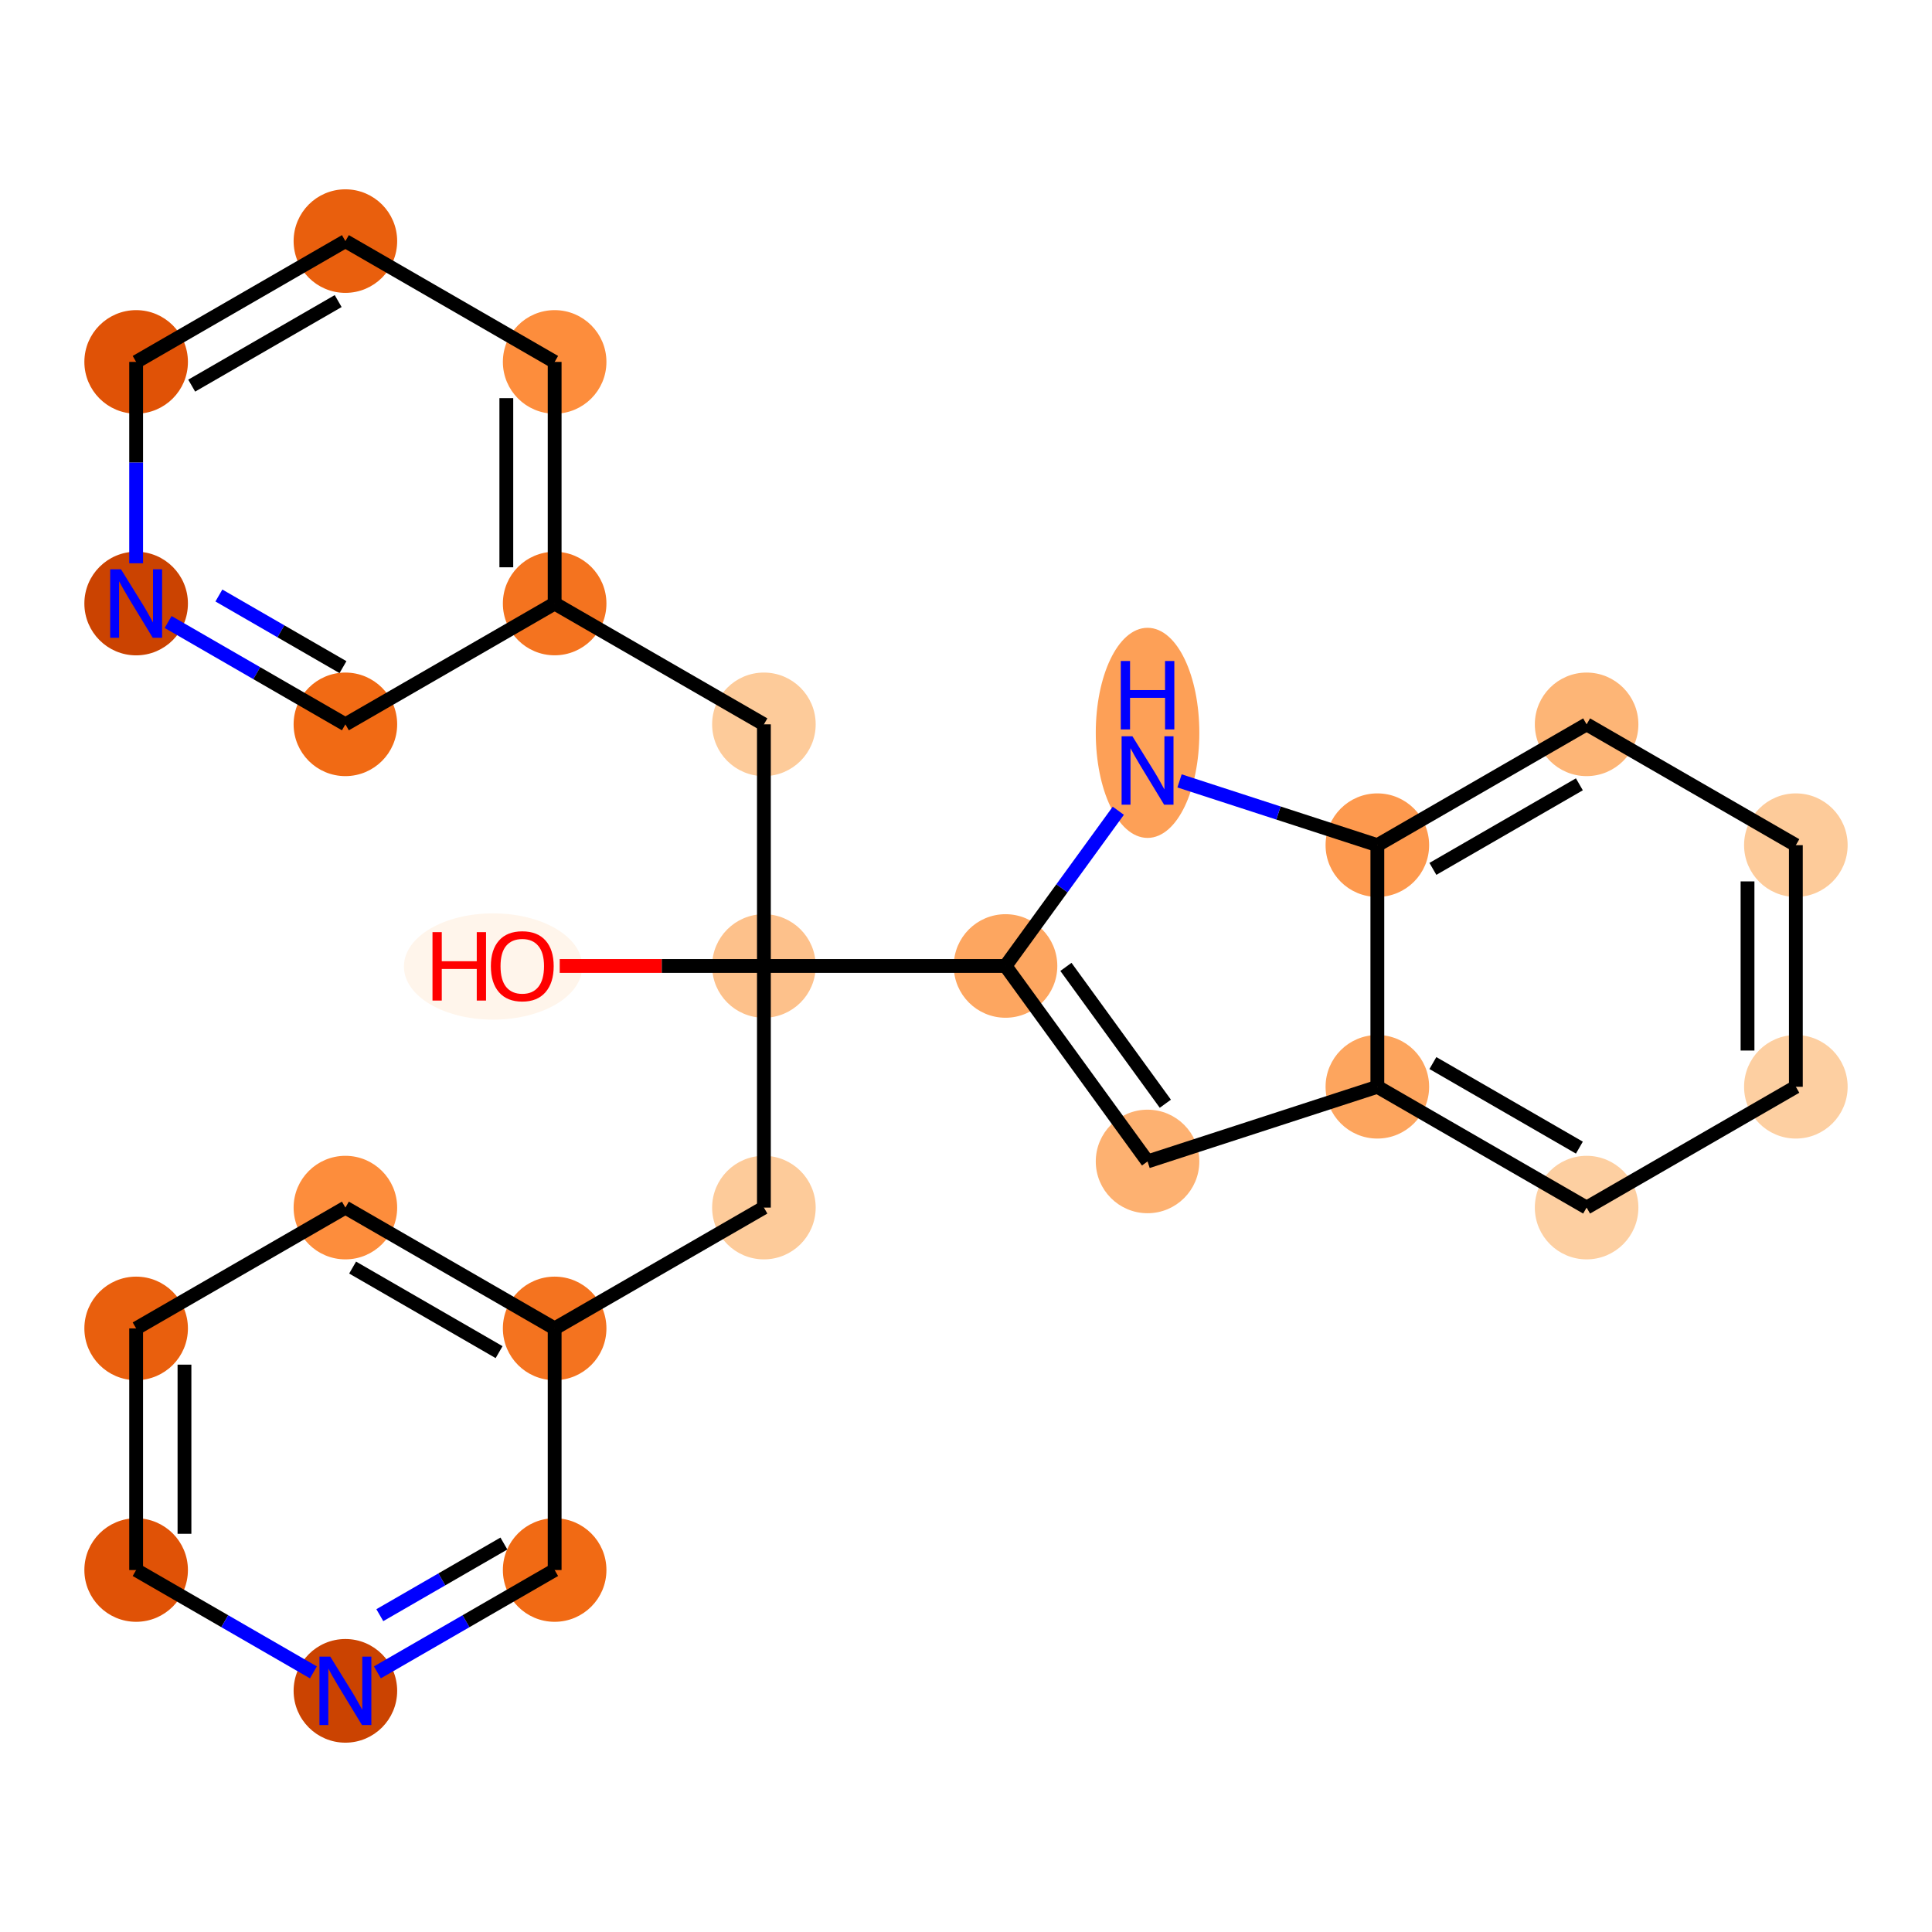 <?xml version='1.0' encoding='iso-8859-1'?>
<svg version='1.1' baseProfile='full'
              xmlns='http://www.w3.org/2000/svg'
                      xmlns:rdkit='http://www.rdkit.org/xml'
                      xmlns:xlink='http://www.w3.org/1999/xlink'
                  xml:space='preserve'
width='280px' height='280px' viewBox='0 0 280 280'>
<!-- END OF HEADER -->
<rect style='opacity:1.0;fill:#FFFFFF;stroke:none' width='280' height='280' x='0' y='0'> </rect>
<ellipse cx='71.462' cy='140.073' rx='12.42' ry='7.201'  style='fill:#FFF5EB;fill-rule:evenodd;stroke:#FFF5EB;stroke-width:1.0px;stroke-linecap:butt;stroke-linejoin:miter;stroke-opacity:1' />
<ellipse cx='110.711' cy='139.996' rx='7.004' ry='7.004'  style='fill:#FDC18B;fill-rule:evenodd;stroke:#FDC18B;stroke-width:1.0px;stroke-linecap:butt;stroke-linejoin:miter;stroke-opacity:1' />
<ellipse cx='110.711' cy='175.014' rx='7.004' ry='7.004'  style='fill:#FDCB9A;fill-rule:evenodd;stroke:#FDCB9A;stroke-width:1.0px;stroke-linecap:butt;stroke-linejoin:miter;stroke-opacity:1' />
<ellipse cx='80.384' cy='192.523' rx='7.004' ry='7.004'  style='fill:#F4731F;fill-rule:evenodd;stroke:#F4731F;stroke-width:1.0px;stroke-linecap:butt;stroke-linejoin:miter;stroke-opacity:1' />
<ellipse cx='50.057' cy='175.014' rx='7.004' ry='7.004'  style='fill:#FD8D3C;fill-rule:evenodd;stroke:#FD8D3C;stroke-width:1.0px;stroke-linecap:butt;stroke-linejoin:miter;stroke-opacity:1' />
<ellipse cx='19.731' cy='192.523' rx='7.004' ry='7.004'  style='fill:#E95F0D;fill-rule:evenodd;stroke:#E95F0D;stroke-width:1.0px;stroke-linecap:butt;stroke-linejoin:miter;stroke-opacity:1' />
<ellipse cx='19.731' cy='227.541' rx='7.004' ry='7.004'  style='fill:#E05206;fill-rule:evenodd;stroke:#E05206;stroke-width:1.0px;stroke-linecap:butt;stroke-linejoin:miter;stroke-opacity:1' />
<ellipse cx='50.057' cy='245.05' rx='7.004' ry='7.012'  style='fill:#CB4301;fill-rule:evenodd;stroke:#CB4301;stroke-width:1.0px;stroke-linecap:butt;stroke-linejoin:miter;stroke-opacity:1' />
<ellipse cx='80.384' cy='227.541' rx='7.004' ry='7.004'  style='fill:#F16A14;fill-rule:evenodd;stroke:#F16A14;stroke-width:1.0px;stroke-linecap:butt;stroke-linejoin:miter;stroke-opacity:1' />
<ellipse cx='110.711' cy='104.977' rx='7.004' ry='7.004'  style='fill:#FDCB9A;fill-rule:evenodd;stroke:#FDCB9A;stroke-width:1.0px;stroke-linecap:butt;stroke-linejoin:miter;stroke-opacity:1' />
<ellipse cx='80.384' cy='87.468' rx='7.004' ry='7.004'  style='fill:#F4731F;fill-rule:evenodd;stroke:#F4731F;stroke-width:1.0px;stroke-linecap:butt;stroke-linejoin:miter;stroke-opacity:1' />
<ellipse cx='80.384' cy='52.45' rx='7.004' ry='7.004'  style='fill:#FD8D3C;fill-rule:evenodd;stroke:#FD8D3C;stroke-width:1.0px;stroke-linecap:butt;stroke-linejoin:miter;stroke-opacity:1' />
<ellipse cx='50.057' cy='34.941' rx='7.004' ry='7.004'  style='fill:#E95F0D;fill-rule:evenodd;stroke:#E95F0D;stroke-width:1.0px;stroke-linecap:butt;stroke-linejoin:miter;stroke-opacity:1' />
<ellipse cx='19.731' cy='52.45' rx='7.004' ry='7.004'  style='fill:#E05206;fill-rule:evenodd;stroke:#E05206;stroke-width:1.0px;stroke-linecap:butt;stroke-linejoin:miter;stroke-opacity:1' />
<ellipse cx='19.731' cy='87.468' rx='7.004' ry='7.012'  style='fill:#CB4301;fill-rule:evenodd;stroke:#CB4301;stroke-width:1.0px;stroke-linecap:butt;stroke-linejoin:miter;stroke-opacity:1' />
<ellipse cx='50.057' cy='104.977' rx='7.004' ry='7.004'  style='fill:#F16A14;fill-rule:evenodd;stroke:#F16A14;stroke-width:1.0px;stroke-linecap:butt;stroke-linejoin:miter;stroke-opacity:1' />
<ellipse cx='145.729' cy='139.996' rx='7.004' ry='7.004'  style='fill:#FDA660;fill-rule:evenodd;stroke:#FDA660;stroke-width:1.0px;stroke-linecap:butt;stroke-linejoin:miter;stroke-opacity:1' />
<ellipse cx='166.312' cy='168.326' rx='7.004' ry='7.004'  style='fill:#FDB171;fill-rule:evenodd;stroke:#FDB171;stroke-width:1.0px;stroke-linecap:butt;stroke-linejoin:miter;stroke-opacity:1' />
<ellipse cx='199.616' cy='157.505' rx='7.004' ry='7.004'  style='fill:#FDA55E;fill-rule:evenodd;stroke:#FDA55E;stroke-width:1.0px;stroke-linecap:butt;stroke-linejoin:miter;stroke-opacity:1' />
<ellipse cx='229.943' cy='175.014' rx='7.004' ry='7.004'  style='fill:#FDCFA1;fill-rule:evenodd;stroke:#FDCFA1;stroke-width:1.0px;stroke-linecap:butt;stroke-linejoin:miter;stroke-opacity:1' />
<ellipse cx='260.269' cy='157.505' rx='7.004' ry='7.004'  style='fill:#FDCFA1;fill-rule:evenodd;stroke:#FDCFA1;stroke-width:1.0px;stroke-linecap:butt;stroke-linejoin:miter;stroke-opacity:1' />
<ellipse cx='260.269' cy='122.487' rx='7.004' ry='7.004'  style='fill:#FDCB9A;fill-rule:evenodd;stroke:#FDCB9A;stroke-width:1.0px;stroke-linecap:butt;stroke-linejoin:miter;stroke-opacity:1' />
<ellipse cx='229.943' cy='104.977' rx='7.004' ry='7.004'  style='fill:#FDB576;fill-rule:evenodd;stroke:#FDB576;stroke-width:1.0px;stroke-linecap:butt;stroke-linejoin:miter;stroke-opacity:1' />
<ellipse cx='199.616' cy='122.487' rx='7.004' ry='7.004'  style='fill:#FD994E;fill-rule:evenodd;stroke:#FD994E;stroke-width:1.0px;stroke-linecap:butt;stroke-linejoin:miter;stroke-opacity:1' />
<ellipse cx='166.312' cy='106.211' rx='7.004' ry='14.726'  style='fill:#FDA057;fill-rule:evenodd;stroke:#FDA057;stroke-width:1.0px;stroke-linecap:butt;stroke-linejoin:miter;stroke-opacity:1' />
<path class='bond-0 atom-0 atom-1' d='M 81.12,139.996 L 95.915,139.996' style='fill:none;fill-rule:evenodd;stroke:#FF0000;stroke-width:2.0px;stroke-linecap:butt;stroke-linejoin:miter;stroke-opacity:1' />
<path class='bond-0 atom-0 atom-1' d='M 95.915,139.996 L 110.711,139.996' style='fill:none;fill-rule:evenodd;stroke:#000000;stroke-width:2.0px;stroke-linecap:butt;stroke-linejoin:miter;stroke-opacity:1' />
<path class='bond-1 atom-1 atom-2' d='M 110.711,139.996 L 110.711,175.014' style='fill:none;fill-rule:evenodd;stroke:#000000;stroke-width:2.0px;stroke-linecap:butt;stroke-linejoin:miter;stroke-opacity:1' />
<path class='bond-8 atom-1 atom-9' d='M 110.711,139.996 L 110.711,104.977' style='fill:none;fill-rule:evenodd;stroke:#000000;stroke-width:2.0px;stroke-linecap:butt;stroke-linejoin:miter;stroke-opacity:1' />
<path class='bond-15 atom-1 atom-16' d='M 110.711,139.996 L 145.729,139.996' style='fill:none;fill-rule:evenodd;stroke:#000000;stroke-width:2.0px;stroke-linecap:butt;stroke-linejoin:miter;stroke-opacity:1' />
<path class='bond-2 atom-2 atom-3' d='M 110.711,175.014 L 80.384,192.523' style='fill:none;fill-rule:evenodd;stroke:#000000;stroke-width:2.0px;stroke-linecap:butt;stroke-linejoin:miter;stroke-opacity:1' />
<path class='bond-3 atom-3 atom-4' d='M 80.384,192.523 L 50.057,175.014' style='fill:none;fill-rule:evenodd;stroke:#000000;stroke-width:2.0px;stroke-linecap:butt;stroke-linejoin:miter;stroke-opacity:1' />
<path class='bond-3 atom-3 atom-4' d='M 72.333,195.962 L 51.105,183.705' style='fill:none;fill-rule:evenodd;stroke:#000000;stroke-width:2.0px;stroke-linecap:butt;stroke-linejoin:miter;stroke-opacity:1' />
<path class='bond-24 atom-8 atom-3' d='M 80.384,227.541 L 80.384,192.523' style='fill:none;fill-rule:evenodd;stroke:#000000;stroke-width:2.0px;stroke-linecap:butt;stroke-linejoin:miter;stroke-opacity:1' />
<path class='bond-4 atom-4 atom-5' d='M 50.057,175.014 L 19.731,192.523' style='fill:none;fill-rule:evenodd;stroke:#000000;stroke-width:2.0px;stroke-linecap:butt;stroke-linejoin:miter;stroke-opacity:1' />
<path class='bond-5 atom-5 atom-6' d='M 19.731,192.523 L 19.731,227.541' style='fill:none;fill-rule:evenodd;stroke:#000000;stroke-width:2.0px;stroke-linecap:butt;stroke-linejoin:miter;stroke-opacity:1' />
<path class='bond-5 atom-5 atom-6' d='M 26.735,197.775 L 26.735,222.288' style='fill:none;fill-rule:evenodd;stroke:#000000;stroke-width:2.0px;stroke-linecap:butt;stroke-linejoin:miter;stroke-opacity:1' />
<path class='bond-6 atom-6 atom-7' d='M 19.731,227.541 L 32.576,234.957' style='fill:none;fill-rule:evenodd;stroke:#000000;stroke-width:2.0px;stroke-linecap:butt;stroke-linejoin:miter;stroke-opacity:1' />
<path class='bond-6 atom-6 atom-7' d='M 32.576,234.957 L 45.421,242.373' style='fill:none;fill-rule:evenodd;stroke:#0000FF;stroke-width:2.0px;stroke-linecap:butt;stroke-linejoin:miter;stroke-opacity:1' />
<path class='bond-7 atom-7 atom-8' d='M 54.694,242.373 L 67.539,234.957' style='fill:none;fill-rule:evenodd;stroke:#0000FF;stroke-width:2.0px;stroke-linecap:butt;stroke-linejoin:miter;stroke-opacity:1' />
<path class='bond-7 atom-7 atom-8' d='M 67.539,234.957 L 80.384,227.541' style='fill:none;fill-rule:evenodd;stroke:#000000;stroke-width:2.0px;stroke-linecap:butt;stroke-linejoin:miter;stroke-opacity:1' />
<path class='bond-7 atom-7 atom-8' d='M 55.046,234.083 L 64.037,228.892' style='fill:none;fill-rule:evenodd;stroke:#0000FF;stroke-width:2.0px;stroke-linecap:butt;stroke-linejoin:miter;stroke-opacity:1' />
<path class='bond-7 atom-7 atom-8' d='M 64.037,228.892 L 73.029,223.7' style='fill:none;fill-rule:evenodd;stroke:#000000;stroke-width:2.0px;stroke-linecap:butt;stroke-linejoin:miter;stroke-opacity:1' />
<path class='bond-9 atom-9 atom-10' d='M 110.711,104.977 L 80.384,87.468' style='fill:none;fill-rule:evenodd;stroke:#000000;stroke-width:2.0px;stroke-linecap:butt;stroke-linejoin:miter;stroke-opacity:1' />
<path class='bond-10 atom-10 atom-11' d='M 80.384,87.468 L 80.384,52.45' style='fill:none;fill-rule:evenodd;stroke:#000000;stroke-width:2.0px;stroke-linecap:butt;stroke-linejoin:miter;stroke-opacity:1' />
<path class='bond-10 atom-10 atom-11' d='M 73.38,82.216 L 73.38,57.703' style='fill:none;fill-rule:evenodd;stroke:#000000;stroke-width:2.0px;stroke-linecap:butt;stroke-linejoin:miter;stroke-opacity:1' />
<path class='bond-25 atom-15 atom-10' d='M 50.057,104.977 L 80.384,87.468' style='fill:none;fill-rule:evenodd;stroke:#000000;stroke-width:2.0px;stroke-linecap:butt;stroke-linejoin:miter;stroke-opacity:1' />
<path class='bond-11 atom-11 atom-12' d='M 80.384,52.45 L 50.057,34.941' style='fill:none;fill-rule:evenodd;stroke:#000000;stroke-width:2.0px;stroke-linecap:butt;stroke-linejoin:miter;stroke-opacity:1' />
<path class='bond-12 atom-12 atom-13' d='M 50.057,34.941 L 19.731,52.45' style='fill:none;fill-rule:evenodd;stroke:#000000;stroke-width:2.0px;stroke-linecap:butt;stroke-linejoin:miter;stroke-opacity:1' />
<path class='bond-12 atom-12 atom-13' d='M 49.01,43.633 L 27.782,55.889' style='fill:none;fill-rule:evenodd;stroke:#000000;stroke-width:2.0px;stroke-linecap:butt;stroke-linejoin:miter;stroke-opacity:1' />
<path class='bond-13 atom-13 atom-14' d='M 19.731,52.45 L 19.731,67.042' style='fill:none;fill-rule:evenodd;stroke:#000000;stroke-width:2.0px;stroke-linecap:butt;stroke-linejoin:miter;stroke-opacity:1' />
<path class='bond-13 atom-13 atom-14' d='M 19.731,67.042 L 19.731,81.634' style='fill:none;fill-rule:evenodd;stroke:#0000FF;stroke-width:2.0px;stroke-linecap:butt;stroke-linejoin:miter;stroke-opacity:1' />
<path class='bond-14 atom-14 atom-15' d='M 24.367,90.145 L 37.212,97.561' style='fill:none;fill-rule:evenodd;stroke:#0000FF;stroke-width:2.0px;stroke-linecap:butt;stroke-linejoin:miter;stroke-opacity:1' />
<path class='bond-14 atom-14 atom-15' d='M 37.212,97.561 L 50.057,104.977' style='fill:none;fill-rule:evenodd;stroke:#000000;stroke-width:2.0px;stroke-linecap:butt;stroke-linejoin:miter;stroke-opacity:1' />
<path class='bond-14 atom-14 atom-15' d='M 31.723,86.305 L 40.714,91.496' style='fill:none;fill-rule:evenodd;stroke:#0000FF;stroke-width:2.0px;stroke-linecap:butt;stroke-linejoin:miter;stroke-opacity:1' />
<path class='bond-14 atom-14 atom-15' d='M 40.714,91.496 L 49.706,96.687' style='fill:none;fill-rule:evenodd;stroke:#000000;stroke-width:2.0px;stroke-linecap:butt;stroke-linejoin:miter;stroke-opacity:1' />
<path class='bond-16 atom-16 atom-17' d='M 145.729,139.996 L 166.312,168.326' style='fill:none;fill-rule:evenodd;stroke:#000000;stroke-width:2.0px;stroke-linecap:butt;stroke-linejoin:miter;stroke-opacity:1' />
<path class='bond-16 atom-16 atom-17' d='M 154.482,140.128 L 168.89,159.96' style='fill:none;fill-rule:evenodd;stroke:#000000;stroke-width:2.0px;stroke-linecap:butt;stroke-linejoin:miter;stroke-opacity:1' />
<path class='bond-26 atom-24 atom-16' d='M 162.073,117.499 L 153.901,128.747' style='fill:none;fill-rule:evenodd;stroke:#0000FF;stroke-width:2.0px;stroke-linecap:butt;stroke-linejoin:miter;stroke-opacity:1' />
<path class='bond-26 atom-24 atom-16' d='M 153.901,128.747 L 145.729,139.996' style='fill:none;fill-rule:evenodd;stroke:#000000;stroke-width:2.0px;stroke-linecap:butt;stroke-linejoin:miter;stroke-opacity:1' />
<path class='bond-17 atom-17 atom-18' d='M 166.312,168.326 L 199.616,157.505' style='fill:none;fill-rule:evenodd;stroke:#000000;stroke-width:2.0px;stroke-linecap:butt;stroke-linejoin:miter;stroke-opacity:1' />
<path class='bond-18 atom-18 atom-19' d='M 199.616,157.505 L 229.943,175.014' style='fill:none;fill-rule:evenodd;stroke:#000000;stroke-width:2.0px;stroke-linecap:butt;stroke-linejoin:miter;stroke-opacity:1' />
<path class='bond-18 atom-18 atom-19' d='M 207.667,154.066 L 228.895,166.322' style='fill:none;fill-rule:evenodd;stroke:#000000;stroke-width:2.0px;stroke-linecap:butt;stroke-linejoin:miter;stroke-opacity:1' />
<path class='bond-27 atom-23 atom-18' d='M 199.616,122.487 L 199.616,157.505' style='fill:none;fill-rule:evenodd;stroke:#000000;stroke-width:2.0px;stroke-linecap:butt;stroke-linejoin:miter;stroke-opacity:1' />
<path class='bond-19 atom-19 atom-20' d='M 229.943,175.014 L 260.269,157.505' style='fill:none;fill-rule:evenodd;stroke:#000000;stroke-width:2.0px;stroke-linecap:butt;stroke-linejoin:miter;stroke-opacity:1' />
<path class='bond-20 atom-20 atom-21' d='M 260.269,157.505 L 260.269,122.487' style='fill:none;fill-rule:evenodd;stroke:#000000;stroke-width:2.0px;stroke-linecap:butt;stroke-linejoin:miter;stroke-opacity:1' />
<path class='bond-20 atom-20 atom-21' d='M 253.265,152.252 L 253.265,127.739' style='fill:none;fill-rule:evenodd;stroke:#000000;stroke-width:2.0px;stroke-linecap:butt;stroke-linejoin:miter;stroke-opacity:1' />
<path class='bond-21 atom-21 atom-22' d='M 260.269,122.487 L 229.943,104.977' style='fill:none;fill-rule:evenodd;stroke:#000000;stroke-width:2.0px;stroke-linecap:butt;stroke-linejoin:miter;stroke-opacity:1' />
<path class='bond-22 atom-22 atom-23' d='M 229.943,104.977 L 199.616,122.487' style='fill:none;fill-rule:evenodd;stroke:#000000;stroke-width:2.0px;stroke-linecap:butt;stroke-linejoin:miter;stroke-opacity:1' />
<path class='bond-22 atom-22 atom-23' d='M 228.895,113.669 L 207.667,125.925' style='fill:none;fill-rule:evenodd;stroke:#000000;stroke-width:2.0px;stroke-linecap:butt;stroke-linejoin:miter;stroke-opacity:1' />
<path class='bond-23 atom-23 atom-24' d='M 199.616,122.487 L 185.282,117.829' style='fill:none;fill-rule:evenodd;stroke:#000000;stroke-width:2.0px;stroke-linecap:butt;stroke-linejoin:miter;stroke-opacity:1' />
<path class='bond-23 atom-23 atom-24' d='M 185.282,117.829 L 170.948,113.172' style='fill:none;fill-rule:evenodd;stroke:#0000FF;stroke-width:2.0px;stroke-linecap:butt;stroke-linejoin:miter;stroke-opacity:1' />
<path  class='atom-0' d='M 62.68 135.093
L 64.025 135.093
L 64.025 139.309
L 69.095 139.309
L 69.095 135.093
L 70.44 135.093
L 70.44 145.01
L 69.095 145.01
L 69.095 140.43
L 64.025 140.43
L 64.025 145.01
L 62.68 145.01
L 62.68 135.093
' fill='#FF0000'/>
<path  class='atom-0' d='M 71.14 140.024
Q 71.14 137.642, 72.317 136.312
Q 73.493 134.981, 75.692 134.981
Q 77.892 134.981, 79.068 136.312
Q 80.245 137.642, 80.245 140.024
Q 80.245 142.433, 79.054 143.806
Q 77.864 145.164, 75.692 145.164
Q 73.507 145.164, 72.317 143.806
Q 71.14 142.447, 71.14 140.024
M 75.692 144.044
Q 77.205 144.044, 78.018 143.035
Q 78.844 142.013, 78.844 140.024
Q 78.844 138.077, 78.018 137.096
Q 77.205 136.102, 75.692 136.102
Q 74.18 136.102, 73.353 137.082
Q 72.541 138.063, 72.541 140.024
Q 72.541 142.027, 73.353 143.035
Q 74.18 144.044, 75.692 144.044
' fill='#FF0000'/>
<path  class='atom-7' d='M 47.865 240.091
L 51.115 245.344
Q 51.437 245.862, 51.955 246.801
Q 52.474 247.739, 52.502 247.795
L 52.502 240.091
L 53.818 240.091
L 53.818 250.008
L 52.46 250.008
L 48.972 244.265
Q 48.566 243.593, 48.132 242.823
Q 47.711 242.052, 47.585 241.814
L 47.585 250.008
L 46.297 250.008
L 46.297 240.091
L 47.865 240.091
' fill='#0000FF'/>
<path  class='atom-14' d='M 17.539 82.51
L 20.788 87.763
Q 21.111 88.281, 21.629 89.219
Q 22.147 90.158, 22.175 90.214
L 22.175 82.51
L 23.492 82.51
L 23.492 92.427
L 22.133 92.427
L 18.645 86.684
Q 18.239 86.012, 17.805 85.241
Q 17.385 84.471, 17.259 84.233
L 17.259 92.427
L 15.97 92.427
L 15.97 82.51
L 17.539 82.51
' fill='#0000FF'/>
<path  class='atom-24' d='M 164.12 106.707
L 167.369 111.959
Q 167.692 112.478, 168.21 113.416
Q 168.728 114.355, 168.756 114.411
L 168.756 106.707
L 170.073 106.707
L 170.073 116.624
L 168.714 116.624
L 165.226 110.881
Q 164.82 110.209, 164.386 109.438
Q 163.966 108.668, 163.84 108.43
L 163.84 116.624
L 162.551 116.624
L 162.551 106.707
L 164.12 106.707
' fill='#0000FF'/>
<path  class='atom-24' d='M 162.432 95.798
L 163.776 95.798
L 163.776 100.014
L 168.847 100.014
L 168.847 95.798
L 170.192 95.798
L 170.192 105.715
L 168.847 105.715
L 168.847 101.135
L 163.776 101.135
L 163.776 105.715
L 162.432 105.715
L 162.432 95.798
' fill='#0000FF'/>
</svg>
